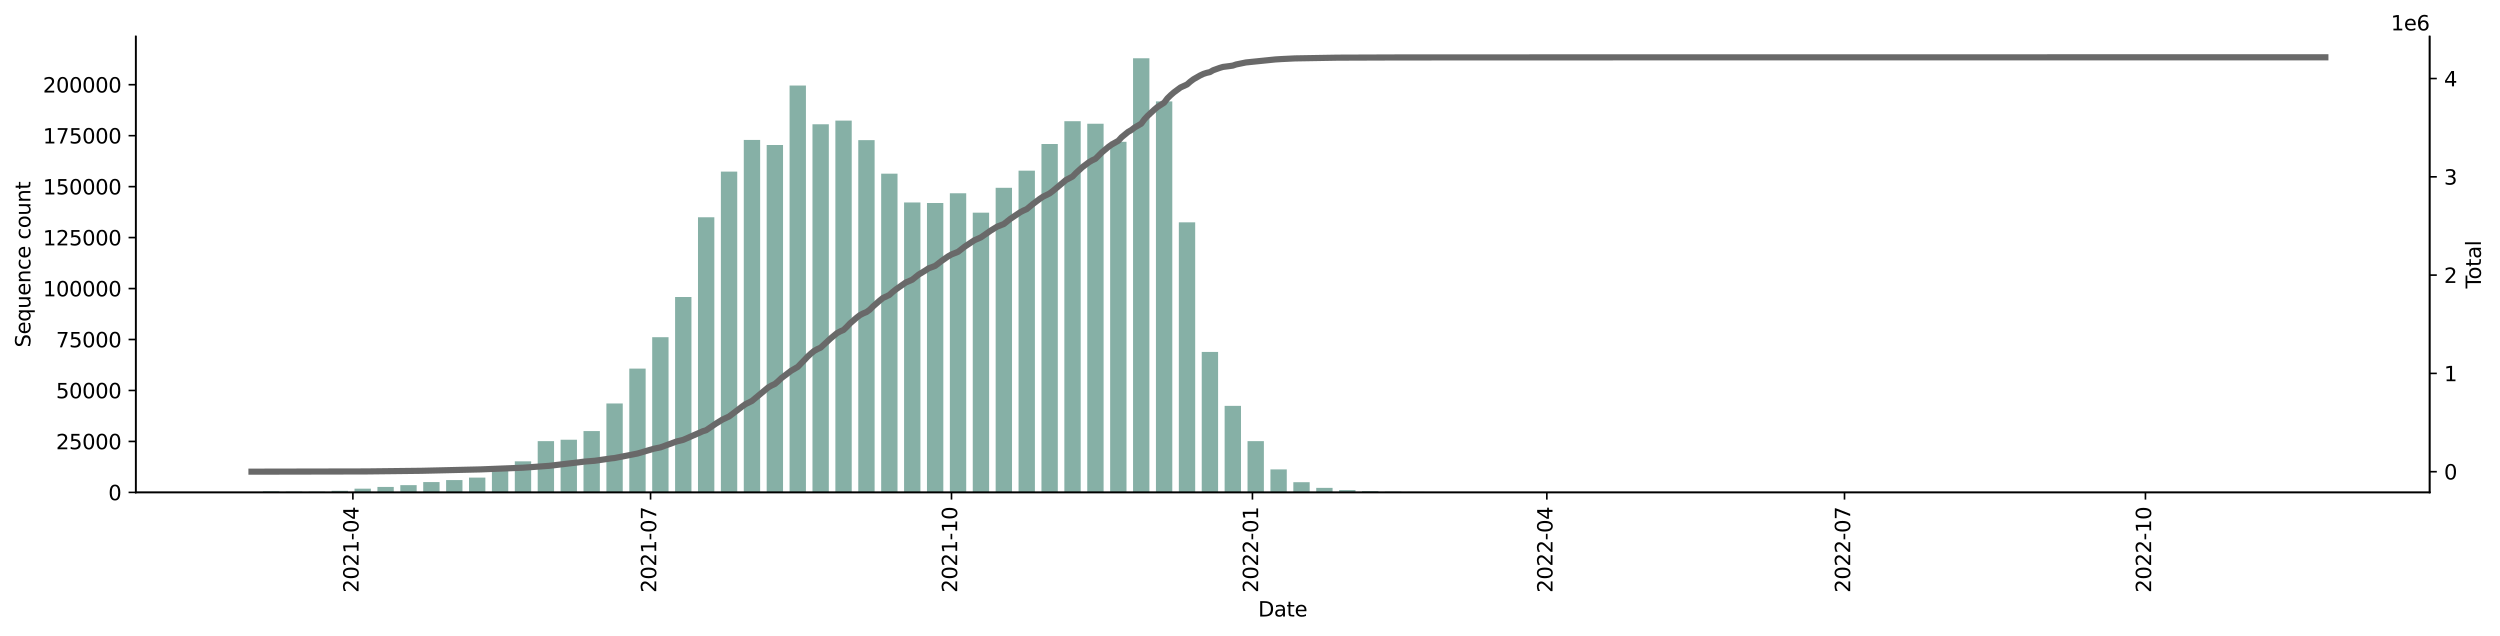 <?xml version="1.0" encoding="utf-8" standalone="no"?>
<!DOCTYPE svg PUBLIC "-//W3C//DTD SVG 1.1//EN"
  "http://www.w3.org/Graphics/SVG/1.1/DTD/svg11.dtd">
<svg xmlns:xlink="http://www.w3.org/1999/xlink" width="1216.294pt" height="309.219pt" viewBox="0 0 1216.294 309.219" xmlns="http://www.w3.org/2000/svg" version="1.1">
 <defs>
  <style type="text/css">*{stroke-linejoin: round; stroke-linecap: butt}</style>
 </defs>
 <g id="figure_1">
  <g id="patch_1">
   <path d="M 0 309.219 
L 1216.294 309.219 
L 1216.294 0 
L 0 0 
z
" style="fill: #ffffff"/>
  </g>
  <g id="axes_1">
   <g id="patch_2">
    <path d="M 66.053 239.558 
L 1182.053 239.558 
L 1182.053 17.798 
L 66.053 17.798 
z
" style="fill: #ffffff"/>
   </g>
   <g id="patch_3">
    <path d="M 116.78 239.558 
L 124.738 239.558 
L 124.738 239.425 
L 116.78 239.425 
z
" clip-path="url(#p45792002c5)" style="fill: #86b0a6"/>
   </g>
   <g id="patch_4">
    <path d="M 127.921 239.558 
L 135.878 239.558 
L 135.878 239.031 
L 127.921 239.031 
z
" clip-path="url(#p45792002c5)" style="fill: #86b0a6"/>
   </g>
   <g id="patch_5">
    <path d="M 139.061 239.558 
L 147.018 239.558 
L 147.018 239.205 
L 139.061 239.205 
z
" clip-path="url(#p45792002c5)" style="fill: #86b0a6"/>
   </g>
   <g id="patch_6">
    <path d="M 150.201 239.558 
L 158.158 239.558 
L 158.158 239.241 
L 150.201 239.241 
z
" clip-path="url(#p45792002c5)" style="fill: #86b0a6"/>
   </g>
   <g id="patch_7">
    <path d="M 161.341 239.558 
L 169.298 239.558 
L 169.298 238.774 
L 161.341 238.774 
z
" clip-path="url(#p45792002c5)" style="fill: #86b0a6"/>
   </g>
   <g id="patch_8">
    <path d="M 172.481 239.558 
L 180.438 239.558 
L 180.438 237.759 
L 172.481 237.759 
z
" clip-path="url(#p45792002c5)" style="fill: #86b0a6"/>
   </g>
   <g id="patch_9">
    <path d="M 183.621 239.558 
L 191.578 239.558 
L 191.578 236.904 
L 183.621 236.904 
z
" clip-path="url(#p45792002c5)" style="fill: #86b0a6"/>
   </g>
   <g id="patch_10">
    <path d="M 194.761 239.558 
L 202.718 239.558 
L 202.718 236.019 
L 194.761 236.019 
z
" clip-path="url(#p45792002c5)" style="fill: #86b0a6"/>
   </g>
   <g id="patch_11">
    <path d="M 205.901 239.558 
L 213.858 239.558 
L 213.858 234.547 
L 205.901 234.547 
z
" clip-path="url(#p45792002c5)" style="fill: #86b0a6"/>
   </g>
   <g id="patch_12">
    <path d="M 217.041 239.558 
L 224.999 239.558 
L 224.999 233.576 
L 217.041 233.576 
z
" clip-path="url(#p45792002c5)" style="fill: #86b0a6"/>
   </g>
   <g id="patch_13">
    <path d="M 228.181 239.558 
L 236.139 239.558 
L 236.139 232.355 
L 228.181 232.355 
z
" clip-path="url(#p45792002c5)" style="fill: #86b0a6"/>
   </g>
   <g id="patch_14">
    <path d="M 239.322 239.558 
L 247.279 239.558 
L 247.279 229.086 
L 239.322 229.086 
z
" clip-path="url(#p45792002c5)" style="fill: #86b0a6"/>
   </g>
   <g id="patch_15">
    <path d="M 250.462 239.558 
L 258.419 239.558 
L 258.419 224.434 
L 250.462 224.434 
z
" clip-path="url(#p45792002c5)" style="fill: #86b0a6"/>
   </g>
   <g id="patch_16">
    <path d="M 261.602 239.558 
L 269.559 239.558 
L 269.559 214.613 
L 261.602 214.613 
z
" clip-path="url(#p45792002c5)" style="fill: #86b0a6"/>
   </g>
   <g id="patch_17">
    <path d="M 272.742 239.558 
L 280.699 239.558 
L 280.699 213.953 
L 272.742 213.953 
z
" clip-path="url(#p45792002c5)" style="fill: #86b0a6"/>
   </g>
   <g id="patch_18">
    <path d="M 283.882 239.558 
L 291.839 239.558 
L 291.839 209.729 
L 283.882 209.729 
z
" clip-path="url(#p45792002c5)" style="fill: #86b0a6"/>
   </g>
   <g id="patch_19">
    <path d="M 295.022 239.558 
L 302.979 239.558 
L 302.979 196.301 
L 295.022 196.301 
z
" clip-path="url(#p45792002c5)" style="fill: #86b0a6"/>
   </g>
   <g id="patch_20">
    <path d="M 306.162 239.558 
L 314.119 239.558 
L 314.119 179.321 
L 306.162 179.321 
z
" clip-path="url(#p45792002c5)" style="fill: #86b0a6"/>
   </g>
   <g id="patch_21">
    <path d="M 317.302 239.558 
L 325.26 239.558 
L 325.26 164.06 
L 317.302 164.06 
z
" clip-path="url(#p45792002c5)" style="fill: #86b0a6"/>
   </g>
   <g id="patch_22">
    <path d="M 328.442 239.558 
L 336.4 239.558 
L 336.4 144.482 
L 328.442 144.482 
z
" clip-path="url(#p45792002c5)" style="fill: #86b0a6"/>
   </g>
   <g id="patch_23">
    <path d="M 339.583 239.558 
L 347.54 239.558 
L 347.54 105.706 
L 339.583 105.706 
z
" clip-path="url(#p45792002c5)" style="fill: #86b0a6"/>
   </g>
   <g id="patch_24">
    <path d="M 350.723 239.558 
L 358.68 239.558 
L 358.68 83.494 
L 350.723 83.494 
z
" clip-path="url(#p45792002c5)" style="fill: #86b0a6"/>
   </g>
   <g id="patch_25">
    <path d="M 361.863 239.558 
L 369.82 239.558 
L 369.82 68.068 
L 361.863 68.068 
z
" clip-path="url(#p45792002c5)" style="fill: #86b0a6"/>
   </g>
   <g id="patch_26">
    <path d="M 373.003 239.558 
L 380.96 239.558 
L 380.96 70.554 
L 373.003 70.554 
z
" clip-path="url(#p45792002c5)" style="fill: #86b0a6"/>
   </g>
   <g id="patch_27">
    <path d="M 384.143 239.558 
L 392.1 239.558 
L 392.1 41.611 
L 384.143 41.611 
z
" clip-path="url(#p45792002c5)" style="fill: #86b0a6"/>
   </g>
   <g id="patch_28">
    <path d="M 395.283 239.558 
L 403.24 239.558 
L 403.24 60.444 
L 395.283 60.444 
z
" clip-path="url(#p45792002c5)" style="fill: #86b0a6"/>
   </g>
   <g id="patch_29">
    <path d="M 406.423 239.558 
L 414.38 239.558 
L 414.38 58.672 
L 406.423 58.672 
z
" clip-path="url(#p45792002c5)" style="fill: #86b0a6"/>
   </g>
   <g id="patch_30">
    <path d="M 417.563 239.558 
L 425.521 239.558 
L 425.521 68.165 
L 417.563 68.165 
z
" clip-path="url(#p45792002c5)" style="fill: #86b0a6"/>
   </g>
   <g id="patch_31">
    <path d="M 428.703 239.558 
L 436.661 239.558 
L 436.661 84.482 
L 428.703 84.482 
z
" clip-path="url(#p45792002c5)" style="fill: #86b0a6"/>
   </g>
   <g id="patch_32">
    <path d="M 439.843 239.558 
L 447.801 239.558 
L 447.801 98.514 
L 439.843 98.514 
z
" clip-path="url(#p45792002c5)" style="fill: #86b0a6"/>
   </g>
   <g id="patch_33">
    <path d="M 450.984 239.558 
L 458.941 239.558 
L 458.941 98.773 
L 450.984 98.773 
z
" clip-path="url(#p45792002c5)" style="fill: #86b0a6"/>
   </g>
   <g id="patch_34">
    <path d="M 462.124 239.558 
L 470.081 239.558 
L 470.081 94.021 
L 462.124 94.021 
z
" clip-path="url(#p45792002c5)" style="fill: #86b0a6"/>
   </g>
   <g id="patch_35">
    <path d="M 473.264 239.558 
L 481.221 239.558 
L 481.221 103.455 
L 473.264 103.455 
z
" clip-path="url(#p45792002c5)" style="fill: #86b0a6"/>
   </g>
   <g id="patch_36">
    <path d="M 484.404 239.558 
L 492.361 239.558 
L 492.361 91.363 
L 484.404 91.363 
z
" clip-path="url(#p45792002c5)" style="fill: #86b0a6"/>
   </g>
   <g id="patch_37">
    <path d="M 495.544 239.558 
L 503.501 239.558 
L 503.501 83.041 
L 495.544 83.041 
z
" clip-path="url(#p45792002c5)" style="fill: #86b0a6"/>
   </g>
   <g id="patch_38">
    <path d="M 506.684 239.558 
L 514.641 239.558 
L 514.641 70.058 
L 506.684 70.058 
z
" clip-path="url(#p45792002c5)" style="fill: #86b0a6"/>
   </g>
   <g id="patch_39">
    <path d="M 517.824 239.558 
L 525.781 239.558 
L 525.781 58.951 
L 517.824 58.951 
z
" clip-path="url(#p45792002c5)" style="fill: #86b0a6"/>
   </g>
   <g id="patch_40">
    <path d="M 528.964 239.558 
L 536.922 239.558 
L 536.922 60.192 
L 528.964 60.192 
z
" clip-path="url(#p45792002c5)" style="fill: #86b0a6"/>
   </g>
   <g id="patch_41">
    <path d="M 540.104 239.558 
L 548.062 239.558 
L 548.062 68.982 
L 540.104 68.982 
z
" clip-path="url(#p45792002c5)" style="fill: #86b0a6"/>
   </g>
   <g id="patch_42">
    <path d="M 551.245 239.558 
L 559.202 239.558 
L 559.202 28.358 
L 551.245 28.358 
z
" clip-path="url(#p45792002c5)" style="fill: #86b0a6"/>
   </g>
   <g id="patch_43">
    <path d="M 562.385 239.558 
L 570.342 239.558 
L 570.342 49.323 
L 562.385 49.323 
z
" clip-path="url(#p45792002c5)" style="fill: #86b0a6"/>
   </g>
   <g id="patch_44">
    <path d="M 573.525 239.558 
L 581.482 239.558 
L 581.482 108.173 
L 573.525 108.173 
z
" clip-path="url(#p45792002c5)" style="fill: #86b0a6"/>
   </g>
   <g id="patch_45">
    <path d="M 584.665 239.558 
L 592.622 239.558 
L 592.622 171.21 
L 584.665 171.21 
z
" clip-path="url(#p45792002c5)" style="fill: #86b0a6"/>
   </g>
   <g id="patch_46">
    <path d="M 595.805 239.558 
L 603.762 239.558 
L 603.762 197.463 
L 595.805 197.463 
z
" clip-path="url(#p45792002c5)" style="fill: #86b0a6"/>
   </g>
   <g id="patch_47">
    <path d="M 606.945 239.558 
L 614.902 239.558 
L 614.902 214.605 
L 606.945 214.605 
z
" clip-path="url(#p45792002c5)" style="fill: #86b0a6"/>
   </g>
   <g id="patch_48">
    <path d="M 618.085 239.558 
L 626.042 239.558 
L 626.042 228.377 
L 618.085 228.377 
z
" clip-path="url(#p45792002c5)" style="fill: #86b0a6"/>
   </g>
   <g id="patch_49">
    <path d="M 629.225 239.558 
L 637.183 239.558 
L 637.183 234.595 
L 629.225 234.595 
z
" clip-path="url(#p45792002c5)" style="fill: #86b0a6"/>
   </g>
   <g id="patch_50">
    <path d="M 640.365 239.558 
L 648.323 239.558 
L 648.323 237.371 
L 640.365 237.371 
z
" clip-path="url(#p45792002c5)" style="fill: #86b0a6"/>
   </g>
   <g id="patch_51">
    <path d="M 651.506 239.558 
L 659.463 239.558 
L 659.463 238.42 
L 651.506 238.42 
z
" clip-path="url(#p45792002c5)" style="fill: #86b0a6"/>
   </g>
   <g id="patch_52">
    <path d="M 662.646 239.558 
L 670.603 239.558 
L 670.603 238.939 
L 662.646 238.939 
z
" clip-path="url(#p45792002c5)" style="fill: #86b0a6"/>
   </g>
   <g id="patch_53">
    <path d="M 673.786 239.558 
L 681.743 239.558 
L 681.743 239.225 
L 673.786 239.225 
z
" clip-path="url(#p45792002c5)" style="fill: #86b0a6"/>
   </g>
   <g id="patch_54">
    <path d="M 684.926 239.558 
L 692.883 239.558 
L 692.883 239.335 
L 684.926 239.335 
z
" clip-path="url(#p45792002c5)" style="fill: #86b0a6"/>
   </g>
   <g id="patch_55">
    <path d="M 696.066 239.558 
L 704.023 239.558 
L 704.023 239.431 
L 696.066 239.431 
z
" clip-path="url(#p45792002c5)" style="fill: #86b0a6"/>
   </g>
   <g id="patch_56">
    <path d="M 707.206 239.558 
L 715.163 239.558 
L 715.163 239.439 
L 707.206 239.439 
z
" clip-path="url(#p45792002c5)" style="fill: #86b0a6"/>
   </g>
   <g id="patch_57">
    <path d="M 718.346 239.558 
L 726.303 239.558 
L 726.303 239.452 
L 718.346 239.452 
z
" clip-path="url(#p45792002c5)" style="fill: #86b0a6"/>
   </g>
   <g id="patch_58">
    <path d="M 729.486 239.558 
L 737.443 239.558 
L 737.443 239.477 
L 729.486 239.477 
z
" clip-path="url(#p45792002c5)" style="fill: #86b0a6"/>
   </g>
   <g id="patch_59">
    <path d="M 740.626 239.558 
L 748.584 239.558 
L 748.584 239.512 
L 740.626 239.512 
z
" clip-path="url(#p45792002c5)" style="fill: #86b0a6"/>
   </g>
   <g id="patch_60">
    <path d="M 751.766 239.558 
L 759.724 239.558 
L 759.724 239.532 
L 751.766 239.532 
z
" clip-path="url(#p45792002c5)" style="fill: #86b0a6"/>
   </g>
   <g id="patch_61">
    <path d="M 762.907 239.558 
L 770.864 239.558 
L 770.864 239.534 
L 762.907 239.534 
z
" clip-path="url(#p45792002c5)" style="fill: #86b0a6"/>
   </g>
   <g id="patch_62">
    <path d="M 774.047 239.558 
L 782.004 239.558 
L 782.004 239.534 
L 774.047 239.534 
z
" clip-path="url(#p45792002c5)" style="fill: #86b0a6"/>
   </g>
   <g id="patch_63">
    <path d="M 785.187 239.558 
L 793.144 239.558 
L 793.144 239.532 
L 785.187 239.532 
z
" clip-path="url(#p45792002c5)" style="fill: #86b0a6"/>
   </g>
   <g id="patch_64">
    <path d="M 796.327 239.558 
L 804.284 239.558 
L 804.284 239.545 
L 796.327 239.545 
z
" clip-path="url(#p45792002c5)" style="fill: #86b0a6"/>
   </g>
   <g id="patch_65">
    <path d="M 807.467 239.558 
L 815.424 239.558 
L 815.424 239.53 
L 807.467 239.53 
z
" clip-path="url(#p45792002c5)" style="fill: #86b0a6"/>
   </g>
   <g id="patch_66">
    <path d="M 818.607 239.558 
L 826.564 239.558 
L 826.564 239.51 
L 818.607 239.51 
z
" clip-path="url(#p45792002c5)" style="fill: #86b0a6"/>
   </g>
   <g id="patch_67">
    <path d="M 829.747 239.558 
L 837.704 239.558 
L 837.704 239.503 
L 829.747 239.503 
z
" clip-path="url(#p45792002c5)" style="fill: #86b0a6"/>
   </g>
   <g id="patch_68">
    <path d="M 840.887 239.558 
L 848.845 239.558 
L 848.845 239.54 
L 840.887 239.54 
z
" clip-path="url(#p45792002c5)" style="fill: #86b0a6"/>
   </g>
   <g id="patch_69">
    <path d="M 852.027 239.558 
L 859.985 239.558 
L 859.985 239.55 
L 852.027 239.55 
z
" clip-path="url(#p45792002c5)" style="fill: #86b0a6"/>
   </g>
   <g id="patch_70">
    <path d="M 863.168 239.558 
L 871.125 239.558 
L 871.125 239.543 
L 863.168 239.543 
z
" clip-path="url(#p45792002c5)" style="fill: #86b0a6"/>
   </g>
   <g id="patch_71">
    <path d="M 874.308 239.558 
L 882.265 239.558 
L 882.265 239.528 
L 874.308 239.528 
z
" clip-path="url(#p45792002c5)" style="fill: #86b0a6"/>
   </g>
   <g id="patch_72">
    <path d="M 885.448 239.558 
L 893.405 239.558 
L 893.405 239.547 
L 885.448 239.547 
z
" clip-path="url(#p45792002c5)" style="fill: #86b0a6"/>
   </g>
   <g id="patch_73">
    <path d="M 896.588 239.558 
L 904.545 239.558 
L 904.545 239.553 
L 896.588 239.553 
z
" clip-path="url(#p45792002c5)" style="fill: #86b0a6"/>
   </g>
   <g id="patch_74">
    <path d="M 907.728 239.558 
L 915.685 239.558 
L 915.685 239.552 
L 907.728 239.552 
z
" clip-path="url(#p45792002c5)" style="fill: #86b0a6"/>
   </g>
   <g id="patch_75">
    <path d="M 918.868 239.558 
L 926.825 239.558 
L 926.825 239.542 
L 918.868 239.542 
z
" clip-path="url(#p45792002c5)" style="fill: #86b0a6"/>
   </g>
   <g id="patch_76">
    <path d="M 930.008 239.558 
L 937.965 239.558 
L 937.965 239.548 
L 930.008 239.548 
z
" clip-path="url(#p45792002c5)" style="fill: #86b0a6"/>
   </g>
   <g id="patch_77">
    <path d="M 941.148 239.558 
L 949.106 239.558 
L 949.106 239.551 
L 941.148 239.551 
z
" clip-path="url(#p45792002c5)" style="fill: #86b0a6"/>
   </g>
   <g id="patch_78">
    <path d="M 952.288 239.558 
L 960.246 239.558 
L 960.246 239.554 
L 952.288 239.554 
z
" clip-path="url(#p45792002c5)" style="fill: #86b0a6"/>
   </g>
   <g id="patch_79">
    <path d="M 963.429 239.558 
L 971.386 239.558 
L 971.386 239.553 
L 963.429 239.553 
z
" clip-path="url(#p45792002c5)" style="fill: #86b0a6"/>
   </g>
   <g id="patch_80">
    <path d="M 974.569 239.558 
L 982.526 239.558 
L 982.526 239.553 
L 974.569 239.553 
z
" clip-path="url(#p45792002c5)" style="fill: #86b0a6"/>
   </g>
   <g id="patch_81">
    <path d="M 985.709 239.558 
L 993.666 239.558 
L 993.666 239.552 
L 985.709 239.552 
z
" clip-path="url(#p45792002c5)" style="fill: #86b0a6"/>
   </g>
   <g id="patch_82">
    <path d="M 996.849 239.558 
L 1004.806 239.558 
L 1004.806 239.552 
L 996.849 239.552 
z
" clip-path="url(#p45792002c5)" style="fill: #86b0a6"/>
   </g>
   <g id="patch_83">
    <path d="M 1007.989 239.558 
L 1015.946 239.558 
L 1015.946 239.553 
L 1007.989 239.553 
z
" clip-path="url(#p45792002c5)" style="fill: #86b0a6"/>
   </g>
   <g id="patch_84">
    <path d="M 1019.129 239.558 
L 1027.086 239.558 
L 1027.086 239.556 
L 1019.129 239.556 
z
" clip-path="url(#p45792002c5)" style="fill: #86b0a6"/>
   </g>
   <g id="patch_85">
    <path d="M 1030.269 239.558 
L 1038.226 239.558 
L 1038.226 239.551 
L 1030.269 239.551 
z
" clip-path="url(#p45792002c5)" style="fill: #86b0a6"/>
   </g>
   <g id="patch_86">
    <path d="M 1041.409 239.558 
L 1049.366 239.558 
L 1049.366 239.557 
L 1041.409 239.557 
z
" clip-path="url(#p45792002c5)" style="fill: #86b0a6"/>
   </g>
   <g id="patch_87">
    <path d="M 1052.549 239.558 
L 1060.507 239.558 
L 1060.507 239.554 
L 1052.549 239.554 
z
" clip-path="url(#p45792002c5)" style="fill: #86b0a6"/>
   </g>
   <g id="patch_88">
    <path d="M 1063.689 239.558 
L 1071.647 239.558 
L 1071.647 239.556 
L 1063.689 239.556 
z
" clip-path="url(#p45792002c5)" style="fill: #86b0a6"/>
   </g>
   <g id="patch_89">
    <path d="M 1074.83 239.558 
L 1082.787 239.558 
L 1082.787 239.554 
L 1074.83 239.554 
z
" clip-path="url(#p45792002c5)" style="fill: #86b0a6"/>
   </g>
   <g id="patch_90">
    <path d="M 1085.97 239.558 
L 1093.927 239.558 
L 1093.927 239.555 
L 1085.97 239.555 
z
" clip-path="url(#p45792002c5)" style="fill: #86b0a6"/>
   </g>
   <g id="patch_91">
    <path d="M 1097.11 239.558 
L 1105.067 239.558 
L 1105.067 239.557 
L 1097.11 239.557 
z
" clip-path="url(#p45792002c5)" style="fill: #86b0a6"/>
   </g>
   <g id="patch_92">
    <path d="M 1108.25 239.558 
L 1116.207 239.558 
L 1116.207 239.556 
L 1108.25 239.556 
z
" clip-path="url(#p45792002c5)" style="fill: #86b0a6"/>
   </g>
   <g id="patch_93">
    <path d="M 1119.39 239.558 
L 1127.347 239.558 
L 1127.347 239.555 
L 1119.39 239.555 
z
" clip-path="url(#p45792002c5)" style="fill: #86b0a6"/>
   </g>
   <g id="matplotlib.axis_1">
    <g id="xtick_1">
     <g id="line2d_1">
      <defs>
       <path id="m392acbec20" d="M 0 0 
L 0 3.5 
" style="stroke: #000000; stroke-width: 0.8"/>
      </defs>
      <g>
       <use xlink:href="#m392acbec20" x="171.685" y="239.558" style="stroke: #000000; stroke-width: 0.8"/>
      </g>
     </g>
     <g id="text_1">
      <!-- 2021-04 -->
      <g transform="translate(174.445 288.341)rotate(-90)scale(0.1 -0.1)">
       <defs>
        <path id="DejaVuSans-32" d="M 1228 531 
L 3431 531 
L 3431 0 
L 469 0 
L 469 531 
Q 828 903 1448 1529 
Q 2069 2156 2228 2338 
Q 2531 2678 2651 2914 
Q 2772 3150 2772 3378 
Q 2772 3750 2511 3984 
Q 2250 4219 1831 4219 
Q 1534 4219 1204 4116 
Q 875 4013 500 3803 
L 500 4441 
Q 881 4594 1212 4672 
Q 1544 4750 1819 4750 
Q 2544 4750 2975 4387 
Q 3406 4025 3406 3419 
Q 3406 3131 3298 2873 
Q 3191 2616 2906 2266 
Q 2828 2175 2409 1742 
Q 1991 1309 1228 531 
z
" transform="scale(0.016)"/>
        <path id="DejaVuSans-30" d="M 2034 4250 
Q 1547 4250 1301 3770 
Q 1056 3291 1056 2328 
Q 1056 1369 1301 889 
Q 1547 409 2034 409 
Q 2525 409 2770 889 
Q 3016 1369 3016 2328 
Q 3016 3291 2770 3770 
Q 2525 4250 2034 4250 
z
M 2034 4750 
Q 2819 4750 3233 4129 
Q 3647 3509 3647 2328 
Q 3647 1150 3233 529 
Q 2819 -91 2034 -91 
Q 1250 -91 836 529 
Q 422 1150 422 2328 
Q 422 3509 836 4129 
Q 1250 4750 2034 4750 
z
" transform="scale(0.016)"/>
        <path id="DejaVuSans-31" d="M 794 531 
L 1825 531 
L 1825 4091 
L 703 3866 
L 703 4441 
L 1819 4666 
L 2450 4666 
L 2450 531 
L 3481 531 
L 3481 0 
L 794 0 
L 794 531 
z
" transform="scale(0.016)"/>
        <path id="DejaVuSans-2d" d="M 313 2009 
L 1997 2009 
L 1997 1497 
L 313 1497 
L 313 2009 
z
" transform="scale(0.016)"/>
        <path id="DejaVuSans-34" d="M 2419 4116 
L 825 1625 
L 2419 1625 
L 2419 4116 
z
M 2253 4666 
L 3047 4666 
L 3047 1625 
L 3713 1625 
L 3713 1100 
L 3047 1100 
L 3047 0 
L 2419 0 
L 2419 1100 
L 313 1100 
L 313 1709 
L 2253 4666 
z
" transform="scale(0.016)"/>
       </defs>
       <use xlink:href="#DejaVuSans-32"/>
       <use xlink:href="#DejaVuSans-30" x="63.623"/>
       <use xlink:href="#DejaVuSans-32" x="127.246"/>
       <use xlink:href="#DejaVuSans-31" x="190.869"/>
       <use xlink:href="#DejaVuSans-2d" x="254.492"/>
       <use xlink:href="#DejaVuSans-30" x="290.576"/>
       <use xlink:href="#DejaVuSans-34" x="354.199"/>
      </g>
     </g>
    </g>
    <g id="xtick_2">
     <g id="line2d_2">
      <g>
       <use xlink:href="#m392acbec20" x="316.507" y="239.558" style="stroke: #000000; stroke-width: 0.8"/>
      </g>
     </g>
     <g id="text_2">
      <!-- 2021-07 -->
      <g transform="translate(319.266 288.341)rotate(-90)scale(0.1 -0.1)">
       <defs>
        <path id="DejaVuSans-37" d="M 525 4666 
L 3525 4666 
L 3525 4397 
L 1831 0 
L 1172 0 
L 2766 4134 
L 525 4134 
L 525 4666 
z
" transform="scale(0.016)"/>
       </defs>
       <use xlink:href="#DejaVuSans-32"/>
       <use xlink:href="#DejaVuSans-30" x="63.623"/>
       <use xlink:href="#DejaVuSans-32" x="127.246"/>
       <use xlink:href="#DejaVuSans-31" x="190.869"/>
       <use xlink:href="#DejaVuSans-2d" x="254.492"/>
       <use xlink:href="#DejaVuSans-30" x="290.576"/>
       <use xlink:href="#DejaVuSans-37" x="354.199"/>
      </g>
     </g>
    </g>
    <g id="xtick_3">
     <g id="line2d_3">
      <g>
       <use xlink:href="#m392acbec20" x="462.919" y="239.558" style="stroke: #000000; stroke-width: 0.8"/>
      </g>
     </g>
     <g id="text_3">
      <!-- 2021-10 -->
      <g transform="translate(465.679 288.341)rotate(-90)scale(0.1 -0.1)">
       <use xlink:href="#DejaVuSans-32"/>
       <use xlink:href="#DejaVuSans-30" x="63.623"/>
       <use xlink:href="#DejaVuSans-32" x="127.246"/>
       <use xlink:href="#DejaVuSans-31" x="190.869"/>
       <use xlink:href="#DejaVuSans-2d" x="254.492"/>
       <use xlink:href="#DejaVuSans-31" x="290.576"/>
       <use xlink:href="#DejaVuSans-30" x="354.199"/>
      </g>
     </g>
    </g>
    <g id="xtick_4">
     <g id="line2d_4">
      <g>
       <use xlink:href="#m392acbec20" x="609.332" y="239.558" style="stroke: #000000; stroke-width: 0.8"/>
      </g>
     </g>
     <g id="text_4">
      <!-- 2022-01 -->
      <g transform="translate(612.092 288.341)rotate(-90)scale(0.1 -0.1)">
       <use xlink:href="#DejaVuSans-32"/>
       <use xlink:href="#DejaVuSans-30" x="63.623"/>
       <use xlink:href="#DejaVuSans-32" x="127.246"/>
       <use xlink:href="#DejaVuSans-32" x="190.869"/>
       <use xlink:href="#DejaVuSans-2d" x="254.492"/>
       <use xlink:href="#DejaVuSans-30" x="290.576"/>
       <use xlink:href="#DejaVuSans-31" x="354.199"/>
      </g>
     </g>
    </g>
    <g id="xtick_5">
     <g id="line2d_5">
      <g>
       <use xlink:href="#m392acbec20" x="752.562" y="239.558" style="stroke: #000000; stroke-width: 0.8"/>
      </g>
     </g>
     <g id="text_5">
      <!-- 2022-04 -->
      <g transform="translate(755.322 288.341)rotate(-90)scale(0.1 -0.1)">
       <use xlink:href="#DejaVuSans-32"/>
       <use xlink:href="#DejaVuSans-30" x="63.623"/>
       <use xlink:href="#DejaVuSans-32" x="127.246"/>
       <use xlink:href="#DejaVuSans-32" x="190.869"/>
       <use xlink:href="#DejaVuSans-2d" x="254.492"/>
       <use xlink:href="#DejaVuSans-30" x="290.576"/>
       <use xlink:href="#DejaVuSans-34" x="354.199"/>
      </g>
     </g>
    </g>
    <g id="xtick_6">
     <g id="line2d_6">
      <g>
       <use xlink:href="#m392acbec20" x="897.384" y="239.558" style="stroke: #000000; stroke-width: 0.8"/>
      </g>
     </g>
     <g id="text_6">
      <!-- 2022-07 -->
      <g transform="translate(900.143 288.341)rotate(-90)scale(0.1 -0.1)">
       <use xlink:href="#DejaVuSans-32"/>
       <use xlink:href="#DejaVuSans-30" x="63.623"/>
       <use xlink:href="#DejaVuSans-32" x="127.246"/>
       <use xlink:href="#DejaVuSans-32" x="190.869"/>
       <use xlink:href="#DejaVuSans-2d" x="254.492"/>
       <use xlink:href="#DejaVuSans-30" x="290.576"/>
       <use xlink:href="#DejaVuSans-37" x="354.199"/>
      </g>
     </g>
    </g>
    <g id="xtick_7">
     <g id="line2d_7">
      <g>
       <use xlink:href="#m392acbec20" x="1043.796" y="239.558" style="stroke: #000000; stroke-width: 0.8"/>
      </g>
     </g>
     <g id="text_7">
      <!-- 2022-10 -->
      <g transform="translate(1046.556 288.341)rotate(-90)scale(0.1 -0.1)">
       <use xlink:href="#DejaVuSans-32"/>
       <use xlink:href="#DejaVuSans-30" x="63.623"/>
       <use xlink:href="#DejaVuSans-32" x="127.246"/>
       <use xlink:href="#DejaVuSans-32" x="190.869"/>
       <use xlink:href="#DejaVuSans-2d" x="254.492"/>
       <use xlink:href="#DejaVuSans-31" x="290.576"/>
       <use xlink:href="#DejaVuSans-30" x="354.199"/>
      </g>
     </g>
    </g>
    <g id="text_8">
     <!-- Date -->
     <g transform="translate(612.102 299.94)scale(0.1 -0.1)">
      <defs>
       <path id="DejaVuSans-44" d="M 1259 4147 
L 1259 519 
L 2022 519 
Q 2988 519 3436 956 
Q 3884 1394 3884 2338 
Q 3884 3275 3436 3711 
Q 2988 4147 2022 4147 
L 1259 4147 
z
M 628 4666 
L 1925 4666 
Q 3281 4666 3915 4102 
Q 4550 3538 4550 2338 
Q 4550 1131 3912 565 
Q 3275 0 1925 0 
L 628 0 
L 628 4666 
z
" transform="scale(0.016)"/>
       <path id="DejaVuSans-61" d="M 2194 1759 
Q 1497 1759 1228 1600 
Q 959 1441 959 1056 
Q 959 750 1161 570 
Q 1363 391 1709 391 
Q 2188 391 2477 730 
Q 2766 1069 2766 1631 
L 2766 1759 
L 2194 1759 
z
M 3341 1997 
L 3341 0 
L 2766 0 
L 2766 531 
Q 2569 213 2275 61 
Q 1981 -91 1556 -91 
Q 1019 -91 701 211 
Q 384 513 384 1019 
Q 384 1609 779 1909 
Q 1175 2209 1959 2209 
L 2766 2209 
L 2766 2266 
Q 2766 2663 2505 2880 
Q 2244 3097 1772 3097 
Q 1472 3097 1187 3025 
Q 903 2953 641 2809 
L 641 3341 
Q 956 3463 1253 3523 
Q 1550 3584 1831 3584 
Q 2591 3584 2966 3190 
Q 3341 2797 3341 1997 
z
" transform="scale(0.016)"/>
       <path id="DejaVuSans-74" d="M 1172 4494 
L 1172 3500 
L 2356 3500 
L 2356 3053 
L 1172 3053 
L 1172 1153 
Q 1172 725 1289 603 
Q 1406 481 1766 481 
L 2356 481 
L 2356 0 
L 1766 0 
Q 1100 0 847 248 
Q 594 497 594 1153 
L 594 3053 
L 172 3053 
L 172 3500 
L 594 3500 
L 594 4494 
L 1172 4494 
z
" transform="scale(0.016)"/>
       <path id="DejaVuSans-65" d="M 3597 1894 
L 3597 1613 
L 953 1613 
Q 991 1019 1311 708 
Q 1631 397 2203 397 
Q 2534 397 2845 478 
Q 3156 559 3463 722 
L 3463 178 
Q 3153 47 2828 -22 
Q 2503 -91 2169 -91 
Q 1331 -91 842 396 
Q 353 884 353 1716 
Q 353 2575 817 3079 
Q 1281 3584 2069 3584 
Q 2775 3584 3186 3129 
Q 3597 2675 3597 1894 
z
M 3022 2063 
Q 3016 2534 2758 2815 
Q 2500 3097 2075 3097 
Q 1594 3097 1305 2825 
Q 1016 2553 972 2059 
L 3022 2063 
z
" transform="scale(0.016)"/>
      </defs>
      <use xlink:href="#DejaVuSans-44"/>
      <use xlink:href="#DejaVuSans-61" x="77.002"/>
      <use xlink:href="#DejaVuSans-74" x="138.281"/>
      <use xlink:href="#DejaVuSans-65" x="177.49"/>
     </g>
    </g>
   </g>
   <g id="matplotlib.axis_2">
    <g id="ytick_1">
     <g id="line2d_8">
      <defs>
       <path id="mbe98f4ac44" d="M 0 0 
L -3.5 0 
" style="stroke: #000000; stroke-width: 0.8"/>
      </defs>
      <g>
       <use xlink:href="#mbe98f4ac44" x="66.053" y="239.558" style="stroke: #000000; stroke-width: 0.8"/>
      </g>
     </g>
     <g id="text_9">
      <!-- 0 -->
      <g transform="translate(52.691 243.358)scale(0.1 -0.1)">
       <use xlink:href="#DejaVuSans-30"/>
      </g>
     </g>
    </g>
    <g id="ytick_2">
     <g id="line2d_9">
      <g>
       <use xlink:href="#mbe98f4ac44" x="66.053" y="214.765" style="stroke: #000000; stroke-width: 0.8"/>
      </g>
     </g>
     <g id="text_10">
      <!-- 25000 -->
      <g transform="translate(27.241 218.564)scale(0.1 -0.1)">
       <defs>
        <path id="DejaVuSans-35" d="M 691 4666 
L 3169 4666 
L 3169 4134 
L 1269 4134 
L 1269 2991 
Q 1406 3038 1543 3061 
Q 1681 3084 1819 3084 
Q 2600 3084 3056 2656 
Q 3513 2228 3513 1497 
Q 3513 744 3044 326 
Q 2575 -91 1722 -91 
Q 1428 -91 1123 -41 
Q 819 9 494 109 
L 494 744 
Q 775 591 1075 516 
Q 1375 441 1709 441 
Q 2250 441 2565 725 
Q 2881 1009 2881 1497 
Q 2881 1984 2565 2268 
Q 2250 2553 1709 2553 
Q 1456 2553 1204 2497 
Q 953 2441 691 2322 
L 691 4666 
z
" transform="scale(0.016)"/>
       </defs>
       <use xlink:href="#DejaVuSans-32"/>
       <use xlink:href="#DejaVuSans-35" x="63.623"/>
       <use xlink:href="#DejaVuSans-30" x="127.246"/>
       <use xlink:href="#DejaVuSans-30" x="190.869"/>
       <use xlink:href="#DejaVuSans-30" x="254.492"/>
      </g>
     </g>
    </g>
    <g id="ytick_3">
     <g id="line2d_10">
      <g>
       <use xlink:href="#mbe98f4ac44" x="66.053" y="189.971" style="stroke: #000000; stroke-width: 0.8"/>
      </g>
     </g>
     <g id="text_11">
      <!-- 50000 -->
      <g transform="translate(27.241 193.77)scale(0.1 -0.1)">
       <use xlink:href="#DejaVuSans-35"/>
       <use xlink:href="#DejaVuSans-30" x="63.623"/>
       <use xlink:href="#DejaVuSans-30" x="127.246"/>
       <use xlink:href="#DejaVuSans-30" x="190.869"/>
       <use xlink:href="#DejaVuSans-30" x="254.492"/>
      </g>
     </g>
    </g>
    <g id="ytick_4">
     <g id="line2d_11">
      <g>
       <use xlink:href="#mbe98f4ac44" x="66.053" y="165.178" style="stroke: #000000; stroke-width: 0.8"/>
      </g>
     </g>
     <g id="text_12">
      <!-- 75000 -->
      <g transform="translate(27.241 168.977)scale(0.1 -0.1)">
       <use xlink:href="#DejaVuSans-37"/>
       <use xlink:href="#DejaVuSans-35" x="63.623"/>
       <use xlink:href="#DejaVuSans-30" x="127.246"/>
       <use xlink:href="#DejaVuSans-30" x="190.869"/>
       <use xlink:href="#DejaVuSans-30" x="254.492"/>
      </g>
     </g>
    </g>
    <g id="ytick_5">
     <g id="line2d_12">
      <g>
       <use xlink:href="#mbe98f4ac44" x="66.053" y="140.384" style="stroke: #000000; stroke-width: 0.8"/>
      </g>
     </g>
     <g id="text_13">
      <!-- 100000 -->
      <g transform="translate(20.878 144.183)scale(0.1 -0.1)">
       <use xlink:href="#DejaVuSans-31"/>
       <use xlink:href="#DejaVuSans-30" x="63.623"/>
       <use xlink:href="#DejaVuSans-30" x="127.246"/>
       <use xlink:href="#DejaVuSans-30" x="190.869"/>
       <use xlink:href="#DejaVuSans-30" x="254.492"/>
       <use xlink:href="#DejaVuSans-30" x="318.115"/>
      </g>
     </g>
    </g>
    <g id="ytick_6">
     <g id="line2d_13">
      <g>
       <use xlink:href="#mbe98f4ac44" x="66.053" y="115.59" style="stroke: #000000; stroke-width: 0.8"/>
      </g>
     </g>
     <g id="text_14">
      <!-- 125000 -->
      <g transform="translate(20.878 119.39)scale(0.1 -0.1)">
       <use xlink:href="#DejaVuSans-31"/>
       <use xlink:href="#DejaVuSans-32" x="63.623"/>
       <use xlink:href="#DejaVuSans-35" x="127.246"/>
       <use xlink:href="#DejaVuSans-30" x="190.869"/>
       <use xlink:href="#DejaVuSans-30" x="254.492"/>
       <use xlink:href="#DejaVuSans-30" x="318.115"/>
      </g>
     </g>
    </g>
    <g id="ytick_7">
     <g id="line2d_14">
      <g>
       <use xlink:href="#mbe98f4ac44" x="66.053" y="90.797" style="stroke: #000000; stroke-width: 0.8"/>
      </g>
     </g>
     <g id="text_15">
      <!-- 150000 -->
      <g transform="translate(20.878 94.596)scale(0.1 -0.1)">
       <use xlink:href="#DejaVuSans-31"/>
       <use xlink:href="#DejaVuSans-35" x="63.623"/>
       <use xlink:href="#DejaVuSans-30" x="127.246"/>
       <use xlink:href="#DejaVuSans-30" x="190.869"/>
       <use xlink:href="#DejaVuSans-30" x="254.492"/>
       <use xlink:href="#DejaVuSans-30" x="318.115"/>
      </g>
     </g>
    </g>
    <g id="ytick_8">
     <g id="line2d_15">
      <g>
       <use xlink:href="#mbe98f4ac44" x="66.053" y="66.003" style="stroke: #000000; stroke-width: 0.8"/>
      </g>
     </g>
     <g id="text_16">
      <!-- 175000 -->
      <g transform="translate(20.878 69.802)scale(0.1 -0.1)">
       <use xlink:href="#DejaVuSans-31"/>
       <use xlink:href="#DejaVuSans-37" x="63.623"/>
       <use xlink:href="#DejaVuSans-35" x="127.246"/>
       <use xlink:href="#DejaVuSans-30" x="190.869"/>
       <use xlink:href="#DejaVuSans-30" x="254.492"/>
       <use xlink:href="#DejaVuSans-30" x="318.115"/>
      </g>
     </g>
    </g>
    <g id="ytick_9">
     <g id="line2d_16">
      <g>
       <use xlink:href="#mbe98f4ac44" x="66.053" y="41.209" style="stroke: #000000; stroke-width: 0.8"/>
      </g>
     </g>
     <g id="text_17">
      <!-- 200000 -->
      <g transform="translate(20.878 45.009)scale(0.1 -0.1)">
       <use xlink:href="#DejaVuSans-32"/>
       <use xlink:href="#DejaVuSans-30" x="63.623"/>
       <use xlink:href="#DejaVuSans-30" x="127.246"/>
       <use xlink:href="#DejaVuSans-30" x="190.869"/>
       <use xlink:href="#DejaVuSans-30" x="254.492"/>
       <use xlink:href="#DejaVuSans-30" x="318.115"/>
      </g>
     </g>
    </g>
    <g id="text_18">
     <!-- Sequence count -->
     <g transform="translate(14.798 169.039)rotate(-90)scale(0.1 -0.1)">
      <defs>
       <path id="DejaVuSans-53" d="M 3425 4513 
L 3425 3897 
Q 3066 4069 2747 4153 
Q 2428 4238 2131 4238 
Q 1616 4238 1336 4038 
Q 1056 3838 1056 3469 
Q 1056 3159 1242 3001 
Q 1428 2844 1947 2747 
L 2328 2669 
Q 3034 2534 3370 2195 
Q 3706 1856 3706 1288 
Q 3706 609 3251 259 
Q 2797 -91 1919 -91 
Q 1588 -91 1214 -16 
Q 841 59 441 206 
L 441 856 
Q 825 641 1194 531 
Q 1563 422 1919 422 
Q 2459 422 2753 634 
Q 3047 847 3047 1241 
Q 3047 1584 2836 1778 
Q 2625 1972 2144 2069 
L 1759 2144 
Q 1053 2284 737 2584 
Q 422 2884 422 3419 
Q 422 4038 858 4394 
Q 1294 4750 2059 4750 
Q 2388 4750 2728 4690 
Q 3069 4631 3425 4513 
z
" transform="scale(0.016)"/>
       <path id="DejaVuSans-71" d="M 947 1747 
Q 947 1113 1208 752 
Q 1469 391 1925 391 
Q 2381 391 2643 752 
Q 2906 1113 2906 1747 
Q 2906 2381 2643 2742 
Q 2381 3103 1925 3103 
Q 1469 3103 1208 2742 
Q 947 2381 947 1747 
z
M 2906 525 
Q 2725 213 2448 61 
Q 2172 -91 1784 -91 
Q 1150 -91 751 415 
Q 353 922 353 1747 
Q 353 2572 751 3078 
Q 1150 3584 1784 3584 
Q 2172 3584 2448 3432 
Q 2725 3281 2906 2969 
L 2906 3500 
L 3481 3500 
L 3481 -1331 
L 2906 -1331 
L 2906 525 
z
" transform="scale(0.016)"/>
       <path id="DejaVuSans-75" d="M 544 1381 
L 544 3500 
L 1119 3500 
L 1119 1403 
Q 1119 906 1312 657 
Q 1506 409 1894 409 
Q 2359 409 2629 706 
Q 2900 1003 2900 1516 
L 2900 3500 
L 3475 3500 
L 3475 0 
L 2900 0 
L 2900 538 
Q 2691 219 2414 64 
Q 2138 -91 1772 -91 
Q 1169 -91 856 284 
Q 544 659 544 1381 
z
M 1991 3584 
L 1991 3584 
z
" transform="scale(0.016)"/>
       <path id="DejaVuSans-6e" d="M 3513 2113 
L 3513 0 
L 2938 0 
L 2938 2094 
Q 2938 2591 2744 2837 
Q 2550 3084 2163 3084 
Q 1697 3084 1428 2787 
Q 1159 2491 1159 1978 
L 1159 0 
L 581 0 
L 581 3500 
L 1159 3500 
L 1159 2956 
Q 1366 3272 1645 3428 
Q 1925 3584 2291 3584 
Q 2894 3584 3203 3211 
Q 3513 2838 3513 2113 
z
" transform="scale(0.016)"/>
       <path id="DejaVuSans-63" d="M 3122 3366 
L 3122 2828 
Q 2878 2963 2633 3030 
Q 2388 3097 2138 3097 
Q 1578 3097 1268 2742 
Q 959 2388 959 1747 
Q 959 1106 1268 751 
Q 1578 397 2138 397 
Q 2388 397 2633 464 
Q 2878 531 3122 666 
L 3122 134 
Q 2881 22 2623 -34 
Q 2366 -91 2075 -91 
Q 1284 -91 818 406 
Q 353 903 353 1747 
Q 353 2603 823 3093 
Q 1294 3584 2113 3584 
Q 2378 3584 2631 3529 
Q 2884 3475 3122 3366 
z
" transform="scale(0.016)"/>
       <path id="DejaVuSans-20" transform="scale(0.016)"/>
       <path id="DejaVuSans-6f" d="M 1959 3097 
Q 1497 3097 1228 2736 
Q 959 2375 959 1747 
Q 959 1119 1226 758 
Q 1494 397 1959 397 
Q 2419 397 2687 759 
Q 2956 1122 2956 1747 
Q 2956 2369 2687 2733 
Q 2419 3097 1959 3097 
z
M 1959 3584 
Q 2709 3584 3137 3096 
Q 3566 2609 3566 1747 
Q 3566 888 3137 398 
Q 2709 -91 1959 -91 
Q 1206 -91 779 398 
Q 353 888 353 1747 
Q 353 2609 779 3096 
Q 1206 3584 1959 3584 
z
" transform="scale(0.016)"/>
      </defs>
      <use xlink:href="#DejaVuSans-53"/>
      <use xlink:href="#DejaVuSans-65" x="63.477"/>
      <use xlink:href="#DejaVuSans-71" x="125"/>
      <use xlink:href="#DejaVuSans-75" x="188.477"/>
      <use xlink:href="#DejaVuSans-65" x="251.855"/>
      <use xlink:href="#DejaVuSans-6e" x="313.379"/>
      <use xlink:href="#DejaVuSans-63" x="376.758"/>
      <use xlink:href="#DejaVuSans-65" x="431.738"/>
      <use xlink:href="#DejaVuSans-20" x="493.262"/>
      <use xlink:href="#DejaVuSans-63" x="525.049"/>
      <use xlink:href="#DejaVuSans-6f" x="580.029"/>
      <use xlink:href="#DejaVuSans-75" x="641.211"/>
      <use xlink:href="#DejaVuSans-6e" x="704.59"/>
      <use xlink:href="#DejaVuSans-74" x="767.969"/>
     </g>
    </g>
   </g>
   <g id="patch_94">
    <path d="M 66.053 239.558 
L 66.053 17.798 
" style="fill: none; stroke: #000000; stroke-width: 0.8; stroke-linejoin: miter; stroke-linecap: square"/>
   </g>
   <g id="patch_95">
    <path d="M 1182.053 239.558 
L 1182.053 17.798 
" style="fill: none; stroke: #000000; stroke-width: 0.8; stroke-linejoin: miter; stroke-linecap: square"/>
   </g>
   <g id="patch_96">
    <path d="M 66.053 239.558 
L 1182.053 239.558 
" style="fill: none; stroke: #000000; stroke-width: 0.8; stroke-linejoin: miter; stroke-linecap: square"/>
   </g>
  </g>
  <g id="axes_2">
   <g id="matplotlib.axis_3">
    <g id="ytick_10">
     <g id="line2d_17">
      <defs>
       <path id="m3ef1c76b3c" d="M 0 0 
L 3.5 0 
" style="stroke: #000000; stroke-width: 0.8"/>
      </defs>
      <g>
       <use xlink:href="#m3ef1c76b3c" x="1182.053" y="229.48" style="stroke: #000000; stroke-width: 0.8"/>
      </g>
     </g>
     <g id="text_19">
      <!-- 0 -->
      <g transform="translate(1189.053 233.28)scale(0.1 -0.1)">
       <use xlink:href="#DejaVuSans-30"/>
      </g>
     </g>
    </g>
    <g id="ytick_11">
     <g id="line2d_18">
      <g>
       <use xlink:href="#m3ef1c76b3c" x="1182.053" y="181.662" style="stroke: #000000; stroke-width: 0.8"/>
      </g>
     </g>
     <g id="text_20">
      <!-- 1 -->
      <g transform="translate(1189.053 185.461)scale(0.1 -0.1)">
       <use xlink:href="#DejaVuSans-31"/>
      </g>
     </g>
    </g>
    <g id="ytick_12">
     <g id="line2d_19">
      <g>
       <use xlink:href="#m3ef1c76b3c" x="1182.053" y="133.844" style="stroke: #000000; stroke-width: 0.8"/>
      </g>
     </g>
     <g id="text_21">
      <!-- 2 -->
      <g transform="translate(1189.053 137.643)scale(0.1 -0.1)">
       <use xlink:href="#DejaVuSans-32"/>
      </g>
     </g>
    </g>
    <g id="ytick_13">
     <g id="line2d_20">
      <g>
       <use xlink:href="#m3ef1c76b3c" x="1182.053" y="86.026" style="stroke: #000000; stroke-width: 0.8"/>
      </g>
     </g>
     <g id="text_22">
      <!-- 3 -->
      <g transform="translate(1189.053 89.825)scale(0.1 -0.1)">
       <defs>
        <path id="DejaVuSans-33" d="M 2597 2516 
Q 3050 2419 3304 2112 
Q 3559 1806 3559 1356 
Q 3559 666 3084 287 
Q 2609 -91 1734 -91 
Q 1441 -91 1130 -33 
Q 819 25 488 141 
L 488 750 
Q 750 597 1062 519 
Q 1375 441 1716 441 
Q 2309 441 2620 675 
Q 2931 909 2931 1356 
Q 2931 1769 2642 2001 
Q 2353 2234 1838 2234 
L 1294 2234 
L 1294 2753 
L 1863 2753 
Q 2328 2753 2575 2939 
Q 2822 3125 2822 3475 
Q 2822 3834 2567 4026 
Q 2313 4219 1838 4219 
Q 1578 4219 1281 4162 
Q 984 4106 628 3988 
L 628 4550 
Q 988 4650 1302 4700 
Q 1616 4750 1894 4750 
Q 2613 4750 3031 4423 
Q 3450 4097 3450 3541 
Q 3450 3153 3228 2886 
Q 3006 2619 2597 2516 
z
" transform="scale(0.016)"/>
       </defs>
       <use xlink:href="#DejaVuSans-33"/>
      </g>
     </g>
    </g>
    <g id="ytick_14">
     <g id="line2d_21">
      <g>
       <use xlink:href="#m3ef1c76b3c" x="1182.053" y="38.208" style="stroke: #000000; stroke-width: 0.8"/>
      </g>
     </g>
     <g id="text_23">
      <!-- 4 -->
      <g transform="translate(1189.053 42.007)scale(0.1 -0.1)">
       <use xlink:href="#DejaVuSans-34"/>
      </g>
     </g>
    </g>
    <g id="text_24">
     <!-- Total -->
     <g transform="translate(1207.014 140.355)rotate(-90)scale(0.1 -0.1)">
      <defs>
       <path id="DejaVuSans-54" d="M -19 4666 
L 3928 4666 
L 3928 4134 
L 2272 4134 
L 2272 0 
L 1638 0 
L 1638 4134 
L -19 4134 
L -19 4666 
z
" transform="scale(0.016)"/>
       <path id="DejaVuSans-6c" d="M 603 4863 
L 1178 4863 
L 1178 0 
L 603 0 
L 603 4863 
z
" transform="scale(0.016)"/>
      </defs>
      <use xlink:href="#DejaVuSans-54"/>
      <use xlink:href="#DejaVuSans-6f" x="44.084"/>
      <use xlink:href="#DejaVuSans-74" x="105.266"/>
      <use xlink:href="#DejaVuSans-61" x="144.475"/>
      <use xlink:href="#DejaVuSans-6c" x="205.754"/>
     </g>
    </g>
    <g id="text_25">
     <!-- 1e6 -->
     <g transform="translate(1163.175 14.798)scale(0.1 -0.1)">
      <defs>
       <path id="DejaVuSans-36" d="M 2113 2584 
Q 1688 2584 1439 2293 
Q 1191 2003 1191 1497 
Q 1191 994 1439 701 
Q 1688 409 2113 409 
Q 2538 409 2786 701 
Q 3034 994 3034 1497 
Q 3034 2003 2786 2293 
Q 2538 2584 2113 2584 
z
M 3366 4563 
L 3366 3988 
Q 3128 4100 2886 4159 
Q 2644 4219 2406 4219 
Q 1781 4219 1451 3797 
Q 1122 3375 1075 2522 
Q 1259 2794 1537 2939 
Q 1816 3084 2150 3084 
Q 2853 3084 3261 2657 
Q 3669 2231 3669 1497 
Q 3669 778 3244 343 
Q 2819 -91 2113 -91 
Q 1303 -91 875 529 
Q 447 1150 447 2328 
Q 447 3434 972 4092 
Q 1497 4750 2381 4750 
Q 2619 4750 2861 4703 
Q 3103 4656 3366 4563 
z
" transform="scale(0.016)"/>
      </defs>
      <use xlink:href="#DejaVuSans-31"/>
      <use xlink:href="#DejaVuSans-65" x="63.623"/>
      <use xlink:href="#DejaVuSans-36" x="125.146"/>
     </g>
    </g>
   </g>
   <g id="line2d_22">
    <path d="M 122.35 229.478 
L 178.051 229.362 
L 205.106 229.049 
L 233.752 228.372 
L 254.44 227.55 
L 267.172 226.633 
L 284.678 224.544 
L 289.452 224.162 
L 297.409 223.006 
L 299.001 222.838 
L 310.141 220.65 
L 318.098 218.308 
L 321.281 217.666 
L 329.238 214.768 
L 332.421 213.986 
L 341.97 209.791 
L 343.561 209.316 
L 348.335 206.063 
L 351.518 204.114 
L 354.701 202.636 
L 361.067 197.781 
L 362.658 196.642 
L 365.841 195.07 
L 373.799 188.455 
L 375.39 187.544 
L 376.981 186.815 
L 378.573 185.478 
L 380.164 183.959 
L 384.939 180.346 
L 388.122 178.505 
L 391.304 175.223 
L 392.896 173.522 
L 394.487 172.057 
L 396.079 170.749 
L 397.67 169.851 
L 399.262 169.143 
L 404.036 164.701 
L 407.219 162.071 
L 408.81 161.214 
L 410.402 160.523 
L 411.993 158.994 
L 413.585 157.307 
L 416.768 154.554 
L 418.359 153.321 
L 419.95 152.493 
L 421.542 151.827 
L 423.133 150.698 
L 424.725 149.102 
L 427.908 146.312 
L 429.499 145.017 
L 432.682 143.506 
L 434.273 142.07 
L 435.865 140.803 
L 440.639 137.452 
L 443.822 136.087 
L 447.005 133.542 
L 450.188 131.616 
L 451.779 130.545 
L 454.962 129.369 
L 458.145 126.912 
L 461.328 124.699 
L 462.919 123.786 
L 466.102 122.519 
L 469.285 120.051 
L 474.06 116.875 
L 477.242 115.487 
L 482.017 112.174 
L 485.2 110.216 
L 488.383 108.993 
L 491.565 106.457 
L 496.34 103.268 
L 497.931 102.438 
L 499.523 101.75 
L 502.706 99.119 
L 505.888 96.737 
L 507.48 95.683 
L 510.663 94.102 
L 512.254 92.905 
L 518.62 87.567 
L 521.803 85.899 
L 523.394 84.241 
L 526.577 81.34 
L 529.76 78.938 
L 531.352 78.01 
L 532.943 77.264 
L 536.126 74.097 
L 539.309 71.434 
L 540.9 70.3 
L 544.083 68.498 
L 545.675 66.761 
L 548.857 64.159 
L 550.449 63.241 
L 552.04 62.017 
L 555.223 60.183 
L 556.815 58.01 
L 558.406 56.309 
L 561.589 53.348 
L 563.18 52.025 
L 566.363 49.969 
L 567.955 47.874 
L 569.546 46.305 
L 571.138 44.928 
L 574.321 42.571 
L 577.503 41.112 
L 579.095 39.717 
L 580.686 38.536 
L 583.869 36.711 
L 585.461 35.962 
L 587.052 35.447 
L 588.643 35.078 
L 590.235 34.171 
L 593.418 33.026 
L 595.009 32.559 
L 598.192 32.151 
L 599.784 31.916 
L 601.375 31.369 
L 606.149 30.385 
L 620.472 28.918 
L 623.655 28.723 
L 630.021 28.414 
L 650.71 28.052 
L 680.947 27.941 
L 805.08 27.894 
L 1131.326 27.878 
L 1131.326 27.878 
" clip-path="url(#p45792002c5)" style="fill: none; stroke: #696969; stroke-width: 3; stroke-linecap: square"/>
   </g>
   <g id="patch_97">
    <path d="M 66.053 239.558 
L 66.053 17.798 
" style="fill: none; stroke: #000000; stroke-width: 0.8; stroke-linejoin: miter; stroke-linecap: square"/>
   </g>
   <g id="patch_98">
    <path d="M 1182.053 239.558 
L 1182.053 17.798 
" style="fill: none; stroke: #000000; stroke-width: 0.8; stroke-linejoin: miter; stroke-linecap: square"/>
   </g>
   <g id="patch_99">
    <path d="M 66.053 239.558 
L 1182.053 239.558 
" style="fill: none; stroke: #000000; stroke-width: 0.8; stroke-linejoin: miter; stroke-linecap: square"/>
   </g>
  </g>
 </g>
 <defs>
  <clipPath id="p45792002c5">
   <rect x="66.053" y="17.798" width="1116" height="221.76"/>
  </clipPath>
 </defs>
</svg>
